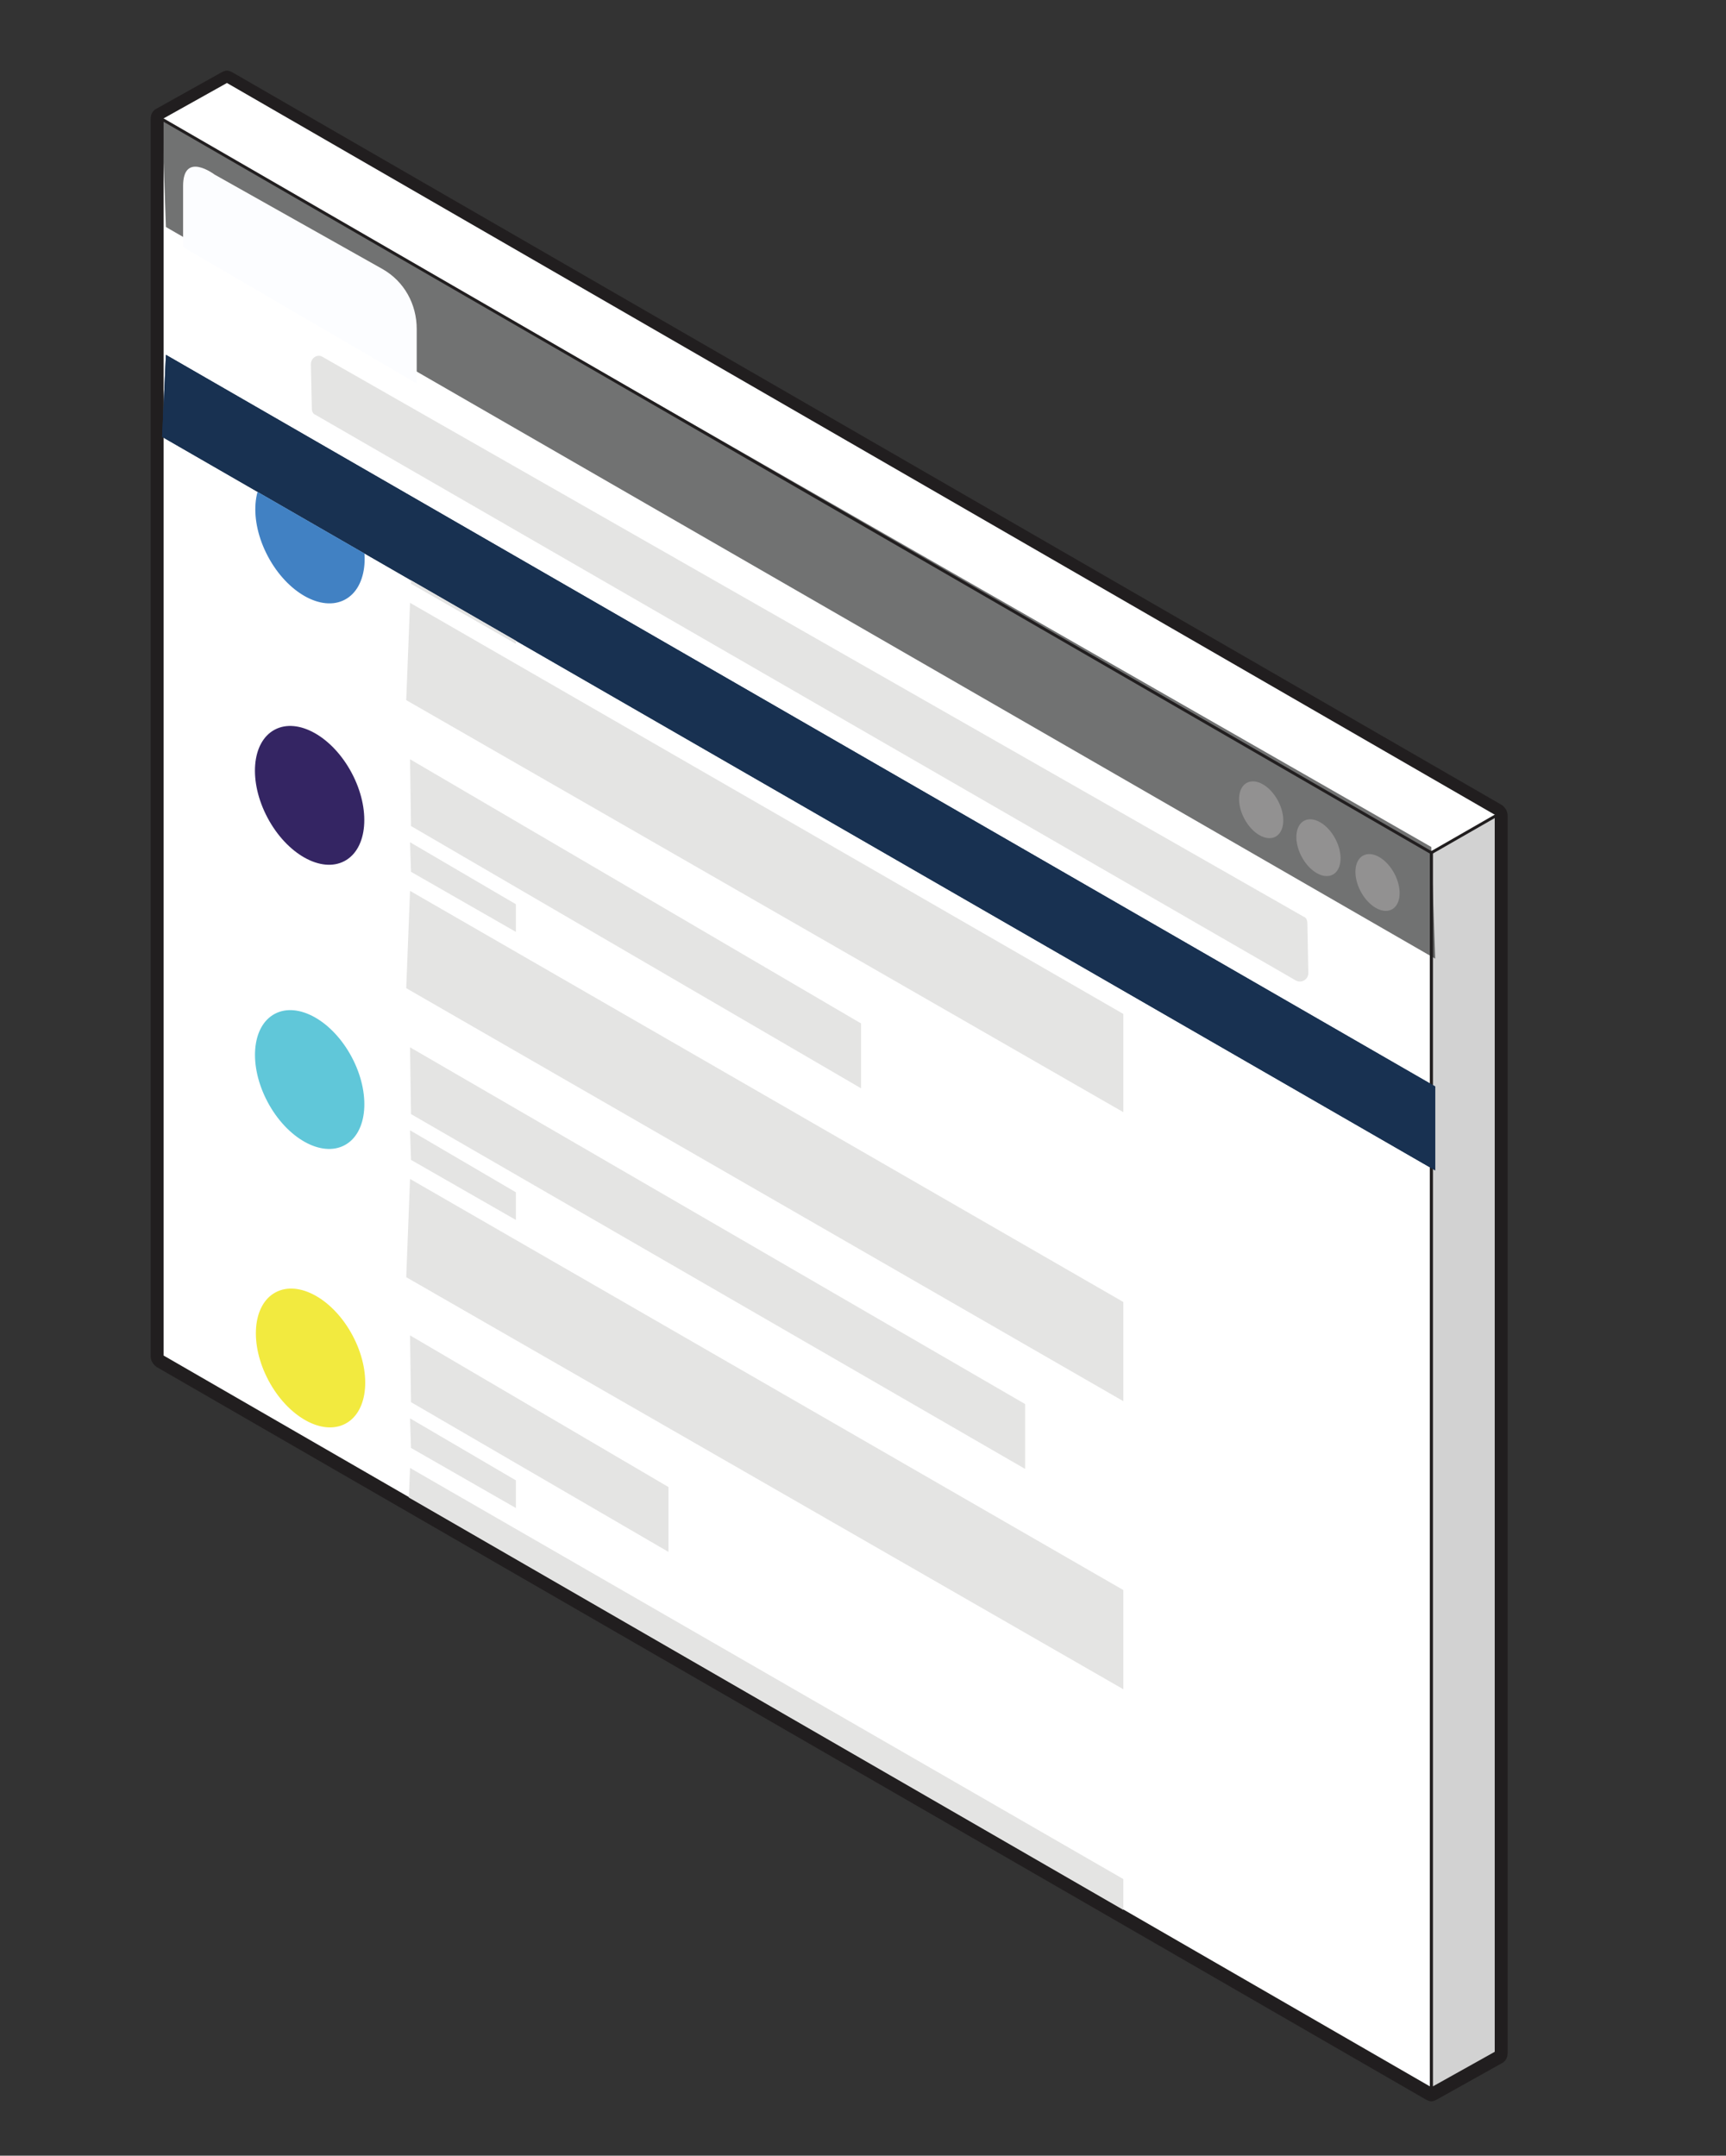 <?xml version="1.0" encoding="utf-8"?>
<!-- Generator: Adobe Illustrator 23.1.1, SVG Export Plug-In . SVG Version: 6.00 Build 0)  -->
<svg version="1.1" id="Layer_1" xmlns="http://www.w3.org/2000/svg" xmlns:xlink="http://www.w3.org/1999/xlink" x="0px" y="0px"
	 width="181" height="226" style="enable-background:new 0 0 181 226;" xml:space="preserve">
<rect width="100%" height="100%" fill="#333333" stroke="none"/>
<style type="text/css">
	.st0{fill:#FFFFFF;}
	.st1{fill:#211E1F;}
	.st2{fill:#717272;}
	.st3{fill:#E4E4E3;}
	.st4{fill:#FCFDFF;}
	.st5{fill:#929191;}
	.st6{fill:none;stroke:#211E1F;stroke-width:0.307;stroke-linejoin:round;stroke-miterlimit:10;}
	.st7{opacity:0.2;fill:#211E1F;}
	.st8{fill:#183151;}
	.st9{clip-path:url(#SVGID_2_);}
	.st10{fill:#342563;}
	.st11{fill:#60C7D9;}
	.st12{fill:#F2EA3F;}
	.st13{fill:#4181C3;}
	.st14{fill:#EB008B;}
	.st15{opacity:0.15;fill:#231F20;}
	.st16{fill:none;stroke:#BF007B;stroke-width:1.636;stroke-linecap:round;stroke-linejoin:round;stroke-miterlimit:10;}
	.st17{fill:none;stroke:#BF007B;stroke-width:0.467;stroke-linecap:round;stroke-linejoin:round;stroke-miterlimit:10;}
	.st18{opacity:0.1;fill:#231F20;}
	.st19{fill:#FFFFFF;stroke:#EE4360;stroke-width:1.402;stroke-linecap:round;stroke-linejoin:round;stroke-miterlimit:10;}
	.st20{opacity:0.15;}
</style>
<g>
	<g>
		<path class="st0" d="M150.1,219.7c-0.1,0-0.2,0-0.3-0.1L16.7,142.7c-0.2-0.1-0.3-0.3-0.3-0.5V12.5c0-0.2,0.1-0.4,0.3-0.5l6.8-3.8
			c0.1-0.1,0.2-0.1,0.3-0.1c0.1,0,0.2,0,0.3,0.1L157.2,85c0.2,0.1,0.3,0.3,0.3,0.5v129.7c0,0.2-0.1,0.4-0.3,0.5l-6.8,3.8
			C150.3,219.6,150.2,219.7,150.1,219.7z"/>
		<path class="st1" d="M23.8,8.7l133.1,76.8v129.7l-6.8,3.8L17,142.2V12.5L23.8,8.7 M23.8,7.4c-0.2,0-0.4,0.1-0.6,0.2l-6.8,3.8
			c-0.4,0.2-0.6,0.6-0.6,1.1v129.7c0,0.4,0.2,0.8,0.6,1.1l133.1,76.8c0.2,0.1,0.4,0.2,0.6,0.2c0.2,0,0.4-0.1,0.6-0.2l6.8-3.8
			c0.4-0.2,0.6-0.6,0.6-1.1V85.5c0-0.4-0.2-0.8-0.6-1.1L24.4,7.6C24.2,7.5,24,7.4,23.8,7.4L23.8,7.4z"/>
	</g>
	<polygon class="st2" points="150.5,100.5 17.4,23.8 17,12.6 150.1,88.8 	"/>
	<path class="st3" d="M135.9,102.8L33.1,43.5c-0.3-0.1-0.4-0.4-0.4-0.7l-0.1-4.6c0-0.7,0.7-1.1,1.2-0.8l102.9,58.7
		c0.3,0.1,0.4,0.4,0.4,0.7l0.1,5.2C137.2,102.7,136.5,103.1,135.9,102.8z"/>
	<path class="st4" d="M43.7,40.2L19.2,25.9c0,0,0-2.7,0-6.4s3.3-1.2,3.3-1.2l17.6,9.9c2.3,1.3,3.6,3.7,3.6,6.3L43.7,40.2z"/>
	<ellipse transform="matrix(0.883 -0.469 0.469 0.883 -26.519 78.612)" class="st5" cx="144.5" cy="92.5" rx="2" ry="3.2"/>
	<ellipse transform="matrix(0.883 -0.469 0.469 0.883 -25.55 75.235)" class="st5" cx="138.3" cy="88.9" rx="2" ry="3.2"/>
	<ellipse transform="matrix(0.883 -0.469 0.469 0.883 -24.384 71.976)" class="st5" cx="132.3" cy="84.9" rx="2" ry="3.2"/>
	<polygon class="st6" points="17,142.2 150.1,219 150.1,89.4 17,12.5 	"/>
	<g>
		<polygon class="st7" points="150.1,89.4 156.9,85.5 156.9,215.2 150.1,219 		"/>
		<polygon class="st6" points="150.1,89.4 156.9,85.5 156.9,215.2 150.1,219 		"/>
	</g>
	<polygon class="st8" points="17.4,37.2 150.5,113.9 150.5,122.7 17,45.8 	"/>
	<polygon class="st8" points="17.4,37.2 150.5,113.9 150.5,122.7 17,45.8 	"/>
	<g>
		<defs>
			<polygon id="SVGID_1_" points="17.4,142.3 150.5,219.1 150.5,122.7 17,45.8 			"/>
		</defs>
		<clipPath id="SVGID_2_">
			<use xlink:href="#SVGID_1_"  style="overflow:visible;"/>
		</clipPath>
		<g class="st9">
			<ellipse transform="matrix(0.883 -0.469 0.469 0.883 -35.343 24.985)" class="st10" cx="32.5" cy="83.4" rx="5" ry="7.8"/>
			
				<ellipse transform="matrix(0.883 -0.469 0.469 0.883 -49.314 28.465)" class="st11" cx="32.5" cy="113.2" rx="5" ry="7.8"/>
			
				<ellipse transform="matrix(0.883 -0.469 0.469 0.883 -63.005 31.921)" class="st12" cx="32.6" cy="142.4" rx="5" ry="7.8"/>
			<ellipse transform="matrix(0.883 -0.469 0.469 0.883 -22.454 21.775)" class="st13" cx="32.5" cy="56" rx="5" ry="7.8"/>
			<polygon class="st3" points="43,63.2 117.8,106.3 117.8,116.6 42.6,73.4 			"/>
			<polygon class="st3" points="43,49.4 66.4,63 66.4,69.8 43.1,56.4 			"/>
			<polygon class="st3" points="43,58.1 54.1,64.6 54.1,67.5 43.1,61.2 			"/>
			<polygon class="st3" points="43,93.4 117.8,136.5 117.8,146.9 42.6,103.6 			"/>
			<polygon class="st3" points="43,79.6 90.3,107.3 90.3,114.1 43.1,86.6 			"/>
			<polygon class="st3" points="43,88.3 54.1,94.8 54.1,97.7 43.1,91.4 			"/>
			<polygon class="st3" points="43,123.6 117.8,166.7 117.8,177.1 42.6,133.9 			"/>
			<polygon class="st3" points="43,109.8 107.5,147.2 107.5,154 43.1,116.8 			"/>
			<polygon class="st3" points="43,118.5 54.1,125 54.1,127.9 43.1,121.6 			"/>
			<polygon class="st3" points="43,153.9 117.8,197 117.8,207.3 42.6,164.1 			"/>
			<polygon class="st3" points="43,140 70.1,155.9 70.1,162.7 43.1,147 			"/>
			<polygon class="st3" points="43,148.7 54.1,155.2 54.1,158.1 43.1,151.8 			"/>
		</g>
	</g>
</g>
</svg>
